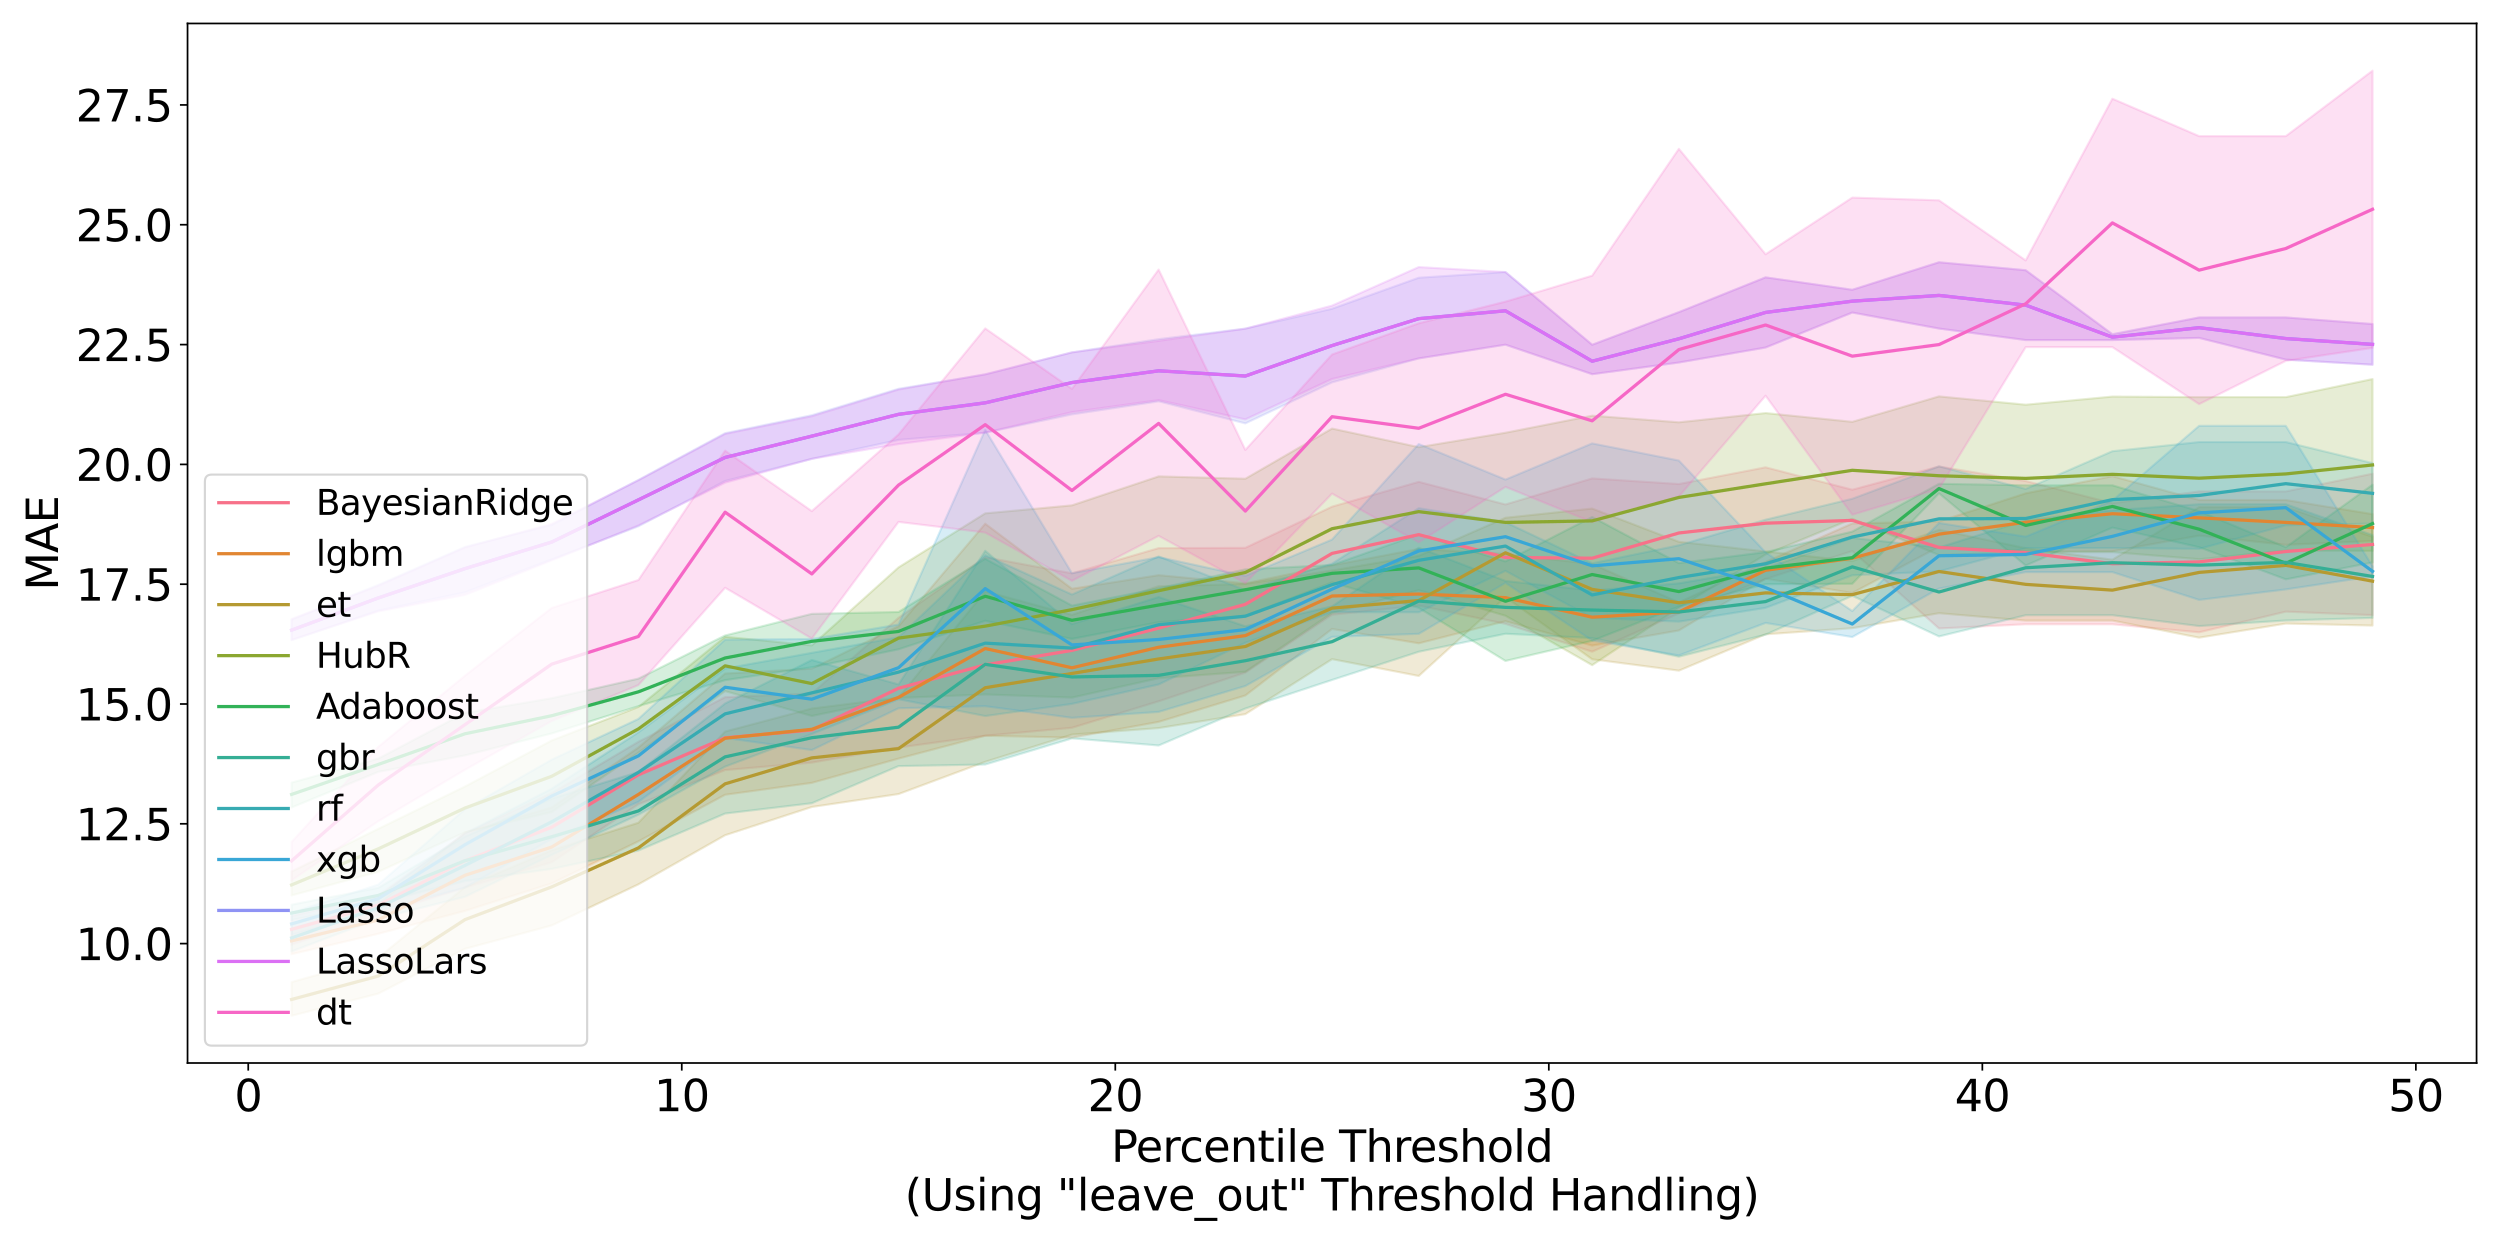 <?xml version="1.0" encoding="utf-8" standalone="no"?>
<!DOCTYPE svg PUBLIC "-//W3C//DTD SVG 1.1//EN"
  "http://www.w3.org/Graphics/SVG/1.1/DTD/svg11.dtd">
<svg xmlns:xlink="http://www.w3.org/1999/xlink" width="1152pt" height="576pt" viewBox="0 0 1152 576" xmlns="http://www.w3.org/2000/svg" version="1.1">
 <defs>
  <style type="text/css">*{stroke-linejoin: round; stroke-linecap: butt}</style>
 </defs>
 <g id="figure_1">
  <g id="patch_1">
   <path d="M 0 576 
L 1152 576 
L 1152 0 
L 0 0 
z
" style="fill: #ffffff"/>
  </g>
  <g id="axes_1">
   <g id="patch_2">
    <path d="M 86.42 489.832 
L 1141.2 489.832 
L 1141.2 10.8 
L 86.42 10.8 
z
" style="fill: #ffffff"/>
   </g>
   <g id="PolyCollection_1">
    <defs>
     <path id="m4021b65c9e" d="M 134.365 -153.904 
L 134.365 -140.672 
L 174.318 -154.44 
L 214.272 -166.972 
L 254.226 -178.69 
L 294.18 -205.394 
L 334.133 -221.157 
L 374.087 -224.597 
L 414.041 -231.522 
L 453.995 -236.983 
L 493.949 -240.64 
L 533.902 -252.834 
L 573.856 -266.06 
L 613.81 -292.702 
L 653.764 -296.944 
L 693.718 -288.52 
L 733.671 -275.702 
L 773.625 -293.307 
L 813.579 -309.175 
L 853.533 -322.079 
L 893.487 -286.403 
L 933.44 -288.341 
L 973.394 -288.341 
L 1013.348 -284.635 
L 1053.302 -294.15 
L 1093.255 -292.551 
L 1093.255 -357.708 
L 1093.255 -357.708 
L 1053.302 -349.549 
L 1013.348 -349.549 
L 973.394 -344.116 
L 933.44 -354.347 
L 893.487 -361.049 
L 853.533 -350.331 
L 813.579 -360.652 
L 773.625 -352.953 
L 733.671 -355.542 
L 693.718 -343.524 
L 653.764 -353.96 
L 613.81 -342.527 
L 573.856 -323.553 
L 533.902 -323.41 
L 493.949 -311.796 
L 453.995 -319.231 
L 414.041 -291.302 
L 374.087 -256.467 
L 334.133 -254.74 
L 294.18 -234.186 
L 254.226 -210.527 
L 214.272 -191.95 
L 174.318 -163.435 
L 134.365 -153.904 
z
" style="stroke: #f77189; stroke-opacity: 0.2"/>
    </defs>
    <g clip-path="url(#pf783077626)">
     <use xlink:href="#m4021b65c9e" x="0" y="576" style="fill: #f77189; fill-opacity: 0.2; stroke: #f77189; stroke-opacity: 0.2"/>
    </g>
   </g>
   <g id="PolyCollection_2">
    <defs>
     <path id="m05a82fae5f" d="M 134.365 -148.035 
L 134.365 -136.318 
L 174.318 -145.72 
L 214.272 -156.27 
L 254.226 -168.933 
L 294.18 -188.323 
L 334.133 -209.781 
L 374.087 -215.266 
L 414.041 -226.448 
L 453.995 -236.968 
L 493.949 -236.098 
L 533.902 -243.371 
L 573.856 -255.524 
L 613.81 -286.183 
L 653.764 -279.564 
L 693.718 -289.751 
L 733.671 -278.514 
L 773.625 -285.495 
L 813.579 -309.351 
L 853.533 -302.744 
L 893.487 -324.028 
L 933.44 -321.982 
L 973.394 -321.982 
L 1013.348 -329.172 
L 1053.302 -324.955 
L 1093.255 -326.709 
L 1093.255 -339.079 
L 1093.255 -339.079 
L 1053.302 -345.586 
L 1013.348 -345.586 
L 973.394 -356.575 
L 933.44 -348.676 
L 893.487 -335.689 
L 853.533 -334.786 
L 813.579 -317.074 
L 773.625 -298.419 
L 733.671 -316.091 
L 693.718 -320.724 
L 653.764 -323.06 
L 613.81 -315.481 
L 573.856 -307.218 
L 533.902 -310.96 
L 493.949 -304.694 
L 453.995 -334.669 
L 414.041 -287.439 
L 374.087 -267.861 
L 334.133 -265.631 
L 294.18 -231.546 
L 254.226 -203.902 
L 214.272 -192.366 
L 174.318 -159.44 
L 134.365 -148.035 
z
" style="stroke: #e18632; stroke-opacity: 0.2"/>
    </defs>
    <g clip-path="url(#pf783077626)">
     <use xlink:href="#m05a82fae5f" x="0" y="576" style="fill: #e18632; fill-opacity: 0.2; stroke: #e18632; stroke-opacity: 0.2"/>
    </g>
   </g>
   <g id="PolyCollection_3">
    <defs>
     <path id="md03da3a703" d="M 134.365 -123.46 
L 134.365 -107.942 
L 174.318 -118.141 
L 214.272 -138.781 
L 254.226 -149.553 
L 294.18 -168.486 
L 334.133 -191.134 
L 374.087 -204.15 
L 414.041 -210.104 
L 453.995 -224.963 
L 493.949 -237.502 
L 533.902 -240.512 
L 573.856 -246.93 
L 613.81 -272.265 
L 653.764 -264.513 
L 693.718 -300.836 
L 733.671 -272.208 
L 773.625 -266.969 
L 813.579 -283.714 
L 853.533 -286.53 
L 893.487 -293.446 
L 933.44 -290.048 
L 973.394 -290.048 
L 1013.348 -282.165 
L 1053.302 -288.659 
L 1093.255 -287.74 
L 1093.255 -328.649 
L 1093.255 -328.649 
L 1053.302 -342.301 
L 1013.348 -342.301 
L 973.394 -318.091 
L 933.44 -323.393 
L 893.487 -331.876 
L 853.533 -317.447 
L 813.579 -321.895 
L 773.625 -326.333 
L 733.671 -341.658 
L 693.718 -337.409 
L 653.764 -319.883 
L 613.81 -313.134 
L 573.856 -306.903 
L 533.902 -305.883 
L 493.949 -292.685 
L 453.995 -303.491 
L 414.041 -254.564 
L 374.087 -249.522 
L 334.133 -238.905 
L 294.18 -196.878 
L 254.226 -184.198 
L 214.272 -167.229 
L 174.318 -134.701 
L 134.365 -123.46 
z
" style="stroke: #b59a32; stroke-opacity: 0.2"/>
    </defs>
    <g clip-path="url(#pf783077626)">
     <use xlink:href="#md03da3a703" x="0" y="576" style="fill: #b59a32; fill-opacity: 0.2; stroke: #b59a32; stroke-opacity: 0.2"/>
    </g>
   </g>
   <g id="PolyCollection_4">
    <defs>
     <path id="m6b4351cc16" d="M 134.365 -174.398 
L 134.365 -163.375 
L 174.318 -174.282 
L 214.272 -192.506 
L 254.226 -201.832 
L 294.18 -229.169 
L 334.133 -257.548 
L 374.087 -246.091 
L 414.041 -254.38 
L 453.995 -256.009 
L 493.949 -254.555 
L 533.902 -263.504 
L 573.856 -266.443 
L 613.81 -293.554 
L 653.764 -304.036 
L 693.718 -292.256 
L 733.671 -269.5 
L 773.625 -295.94 
L 813.579 -320.47 
L 853.533 -336.954 
L 893.487 -320.206 
L 933.44 -321.601 
L 973.394 -321.601 
L 1013.348 -318.305 
L 1053.302 -322.232 
L 1093.255 -322.156 
L 1093.255 -401.333 
L 1093.255 -401.333 
L 1053.302 -392.996 
L 1013.348 -392.996 
L 973.394 -393.248 
L 933.44 -389.503 
L 893.487 -393.34 
L 853.533 -381.617 
L 813.579 -385.653 
L 773.625 -381.4 
L 733.671 -384.445 
L 693.718 -376.59 
L 653.764 -369.948 
L 613.81 -378.513 
L 573.856 -355.394 
L 533.902 -356.475 
L 493.949 -343.128 
L 453.995 -339.445 
L 414.041 -314.545 
L 374.087 -278.595 
L 334.133 -282.565 
L 294.18 -250.216 
L 254.226 -234.775 
L 214.272 -213.585 
L 174.318 -194.069 
L 134.365 -174.398 
z
" style="stroke: #8ba731; stroke-opacity: 0.2"/>
    </defs>
    <g clip-path="url(#pf783077626)">
     <use xlink:href="#m6b4351cc16" x="0" y="576" style="fill: #8ba731; fill-opacity: 0.2; stroke: #8ba731; stroke-opacity: 0.2"/>
    </g>
   </g>
   <g id="PolyCollection_5">
    <defs>
     <path id="md5a1a0aa72" d="M 134.365 -215.376 
L 134.365 -203.903 
L 174.318 -220.351 
L 214.272 -227.93 
L 254.226 -238.026 
L 294.18 -250.602 
L 334.133 -262.588 
L 374.087 -268.534 
L 414.041 -276.8 
L 453.995 -289.939 
L 493.949 -281.589 
L 533.902 -289.276 
L 573.856 -292.228 
L 613.81 -307.593 
L 653.764 -295.886 
L 693.718 -271.447 
L 733.671 -280.725 
L 773.625 -296.5 
L 813.579 -306.809 
L 853.533 -306.99 
L 893.487 -348.671 
L 933.44 -315.39 
L 973.394 -332.89 
L 1013.348 -323.851 
L 1053.302 -309.041 
L 1093.255 -316.81 
L 1093.255 -352.651 
L 1093.255 -352.651 
L 1053.302 -323.851 
L 1013.348 -340.439 
L 973.394 -352.365 
L 933.44 -352.365 
L 893.487 -353.075 
L 853.533 -331.028 
L 813.579 -321.59 
L 773.625 -316.496 
L 733.671 -337.743 
L 693.718 -317.302 
L 653.764 -329.715 
L 613.81 -315.649 
L 573.856 -313.648 
L 533.902 -304.857 
L 493.949 -296.929 
L 453.995 -318.519 
L 414.041 -293.997 
L 374.087 -293.13 
L 334.133 -283.169 
L 294.18 -263.282 
L 254.226 -254.241 
L 214.272 -247.495 
L 174.318 -226.407 
L 134.365 -215.376 
z
" style="stroke: #32b258; stroke-opacity: 0.2"/>
    </defs>
    <g clip-path="url(#pf783077626)">
     <use xlink:href="#md5a1a0aa72" x="0" y="576" style="fill: #32b258; fill-opacity: 0.2; stroke: #32b258; stroke-opacity: 0.2"/>
    </g>
   </g>
   <g id="PolyCollection_6">
    <defs>
     <path id="m02a849dc10" d="M 134.365 -159.12 
L 134.365 -152.053 
L 174.318 -160.09 
L 214.272 -170.017 
L 254.226 -175.603 
L 294.18 -184.076 
L 334.133 -201.122 
L 374.087 -205.885 
L 414.041 -222.976 
L 453.995 -223.715 
L 493.949 -235.753 
L 533.902 -232.482 
L 573.856 -249.513 
L 613.81 -262.681 
L 653.764 -275.671 
L 693.718 -283.971 
L 733.671 -281.99 
L 773.625 -273.392 
L 813.579 -283.557 
L 853.533 -301.465 
L 893.487 -282.724 
L 933.44 -292.514 
L 973.394 -292.514 
L 1013.348 -287.508 
L 1053.302 -290.084 
L 1093.255 -291.271 
L 1093.255 -329.448 
L 1093.255 -329.448 
L 1053.302 -343.657 
L 1013.348 -343.657 
L 973.394 -340.882 
L 933.44 -336.228 
L 893.487 -323.69 
L 853.533 -328.125 
L 813.579 -314.03 
L 773.625 -307.183 
L 733.671 -303.879 
L 693.718 -308.273 
L 653.764 -323.611 
L 613.81 -296.548 
L 573.856 -287.396 
L 533.902 -300.876 
L 493.949 -288.406 
L 453.995 -322.172 
L 414.041 -260.598 
L 374.087 -271.862 
L 334.133 -251.818 
L 294.18 -220.241 
L 254.226 -207.986 
L 214.272 -190.512 
L 174.318 -166.898 
L 134.365 -159.12 
z
" style="stroke: #35ae95; stroke-opacity: 0.2"/>
    </defs>
    <g clip-path="url(#pf783077626)">
     <use xlink:href="#m02a849dc10" x="0" y="576" style="fill: #35ae95; fill-opacity: 0.2; stroke: #35ae95; stroke-opacity: 0.2"/>
    </g>
   </g>
   <g id="PolyCollection_7">
    <defs>
     <path id="ma84709384a" d="M 134.365 -149.706 
L 134.365 -137.598 
L 174.318 -152.712 
L 214.272 -162.768 
L 254.226 -182.066 
L 294.18 -200.598 
L 334.133 -222.741 
L 374.087 -237.78 
L 414.041 -253.806 
L 453.995 -246.053 
L 493.949 -251.668 
L 533.902 -260.605 
L 573.856 -279.845 
L 613.81 -293.941 
L 653.764 -293.862 
L 693.718 -312.956 
L 733.671 -291.296 
L 773.625 -289.55 
L 813.579 -295.914 
L 853.533 -310.899 
L 893.487 -312.721 
L 933.44 -323.455 
L 973.394 -323.455 
L 1013.348 -323.09 
L 1053.302 -333.954 
L 1093.255 -334.732 
L 1093.255 -362.594 
L 1093.255 -362.594 
L 1053.302 -372.296 
L 1013.348 -372.296 
L 973.394 -368.086 
L 933.44 -350.696 
L 893.487 -361.104 
L 853.533 -346.18 
L 813.579 -336.524 
L 773.625 -324.718 
L 733.671 -316.416 
L 693.718 -335.333 
L 653.764 -341.834 
L 613.81 -316.269 
L 573.856 -304.024 
L 533.902 -319.586 
L 493.949 -302.038 
L 453.995 -320.18 
L 414.041 -282.366 
L 374.087 -275.167 
L 334.133 -267.94 
L 294.18 -238.539 
L 254.226 -212.535 
L 214.272 -191.964 
L 174.318 -162.765 
L 134.365 -149.706 
z
" style="stroke: #37abb2; stroke-opacity: 0.2"/>
    </defs>
    <g clip-path="url(#pf783077626)">
     <use xlink:href="#ma84709384a" x="0" y="576" style="fill: #37abb2; fill-opacity: 0.2; stroke: #37abb2; stroke-opacity: 0.2"/>
    </g>
   </g>
   <g id="PolyCollection_8">
    <defs>
     <path id="mb1f3c1c9e9" d="M 134.365 -155.365 
L 134.365 -145.22 
L 174.318 -156.281 
L 214.272 -166.963 
L 254.226 -189.364 
L 294.18 -206.515 
L 334.133 -235.963 
L 374.087 -230.383 
L 414.041 -249.633 
L 453.995 -250.594 
L 493.949 -245.236 
L 533.902 -247.965 
L 573.856 -259.89 
L 613.81 -282.542 
L 653.764 -283.928 
L 693.718 -307.418 
L 733.671 -280.875 
L 773.625 -273.998 
L 813.579 -288.956 
L 853.533 -282.456 
L 893.487 -304.802 
L 933.44 -312.373 
L 973.394 -312.373 
L 1013.348 -299.581 
L 1053.302 -304.401 
L 1093.255 -310.431 
L 1093.255 -315.036 
L 1093.255 -315.036 
L 1053.302 -379.768 
L 1013.348 -379.768 
L 973.394 -345.304 
L 933.44 -328.695 
L 893.487 -335.003 
L 853.533 -294.444 
L 813.579 -321.474 
L 773.625 -363.765 
L 733.671 -371.671 
L 693.718 -354.995 
L 653.764 -371.39 
L 613.81 -327.366 
L 573.856 -310.638 
L 533.902 -319.267 
L 493.949 -311.863 
L 453.995 -377.922 
L 414.041 -288.211 
L 374.087 -281.55 
L 334.133 -281.235 
L 294.18 -244.711 
L 254.226 -225.973 
L 214.272 -203.104 
L 174.318 -168.386 
L 134.365 -155.365 
z
" style="stroke: #39a7d6; stroke-opacity: 0.2"/>
    </defs>
    <g clip-path="url(#pf783077626)">
     <use xlink:href="#mb1f3c1c9e9" x="0" y="576" style="fill: #39a7d6; fill-opacity: 0.2; stroke: #39a7d6; stroke-opacity: 0.2"/>
    </g>
   </g>
   <g id="PolyCollection_9">
    <defs>
     <path id="m8abe311286" d="M 134.365 -290.47 
L 134.365 -280.975 
L 174.318 -294.647 
L 214.272 -303.026 
L 254.226 -318.229 
L 294.18 -333.487 
L 334.133 -354.36 
L 374.087 -364.56 
L 414.041 -373.31 
L 453.995 -376.62 
L 493.949 -385.041 
L 533.902 -391.064 
L 573.856 -380.902 
L 613.81 -399.797 
L 653.764 -410.849 
L 693.718 -417.173 
L 733.671 -403.573 
L 773.625 -408.954 
L 813.579 -415.869 
L 853.533 -431.992 
L 893.487 -424.608 
L 933.44 -419.303 
L 973.394 -419.303 
L 1013.348 -420.32 
L 1053.302 -410.291 
L 1093.255 -407.947 
L 1093.255 -426.66 
L 1093.255 -426.66 
L 1053.302 -429.707 
L 1013.348 -429.707 
L 973.394 -422.031 
L 933.44 -451.488 
L 893.487 -455.164 
L 853.533 -442.478 
L 813.579 -448.188 
L 773.625 -432.176 
L 733.671 -417.139 
L 693.718 -450.631 
L 653.764 -448.016 
L 613.81 -433.732 
L 573.856 -424.576 
L 533.902 -419.72 
L 493.949 -413.621 
L 453.995 -403.447 
L 414.041 -396.845 
L 374.087 -384.664 
L 334.133 -376.389 
L 294.18 -354.849 
L 254.226 -334.104 
L 214.272 -324.018 
L 174.318 -306.515 
L 134.365 -290.47 
z
" style="stroke: #8f93f4; stroke-opacity: 0.2"/>
    </defs>
    <g clip-path="url(#pf783077626)">
     <use xlink:href="#m8abe311286" x="0" y="576" style="fill: #8f93f4; fill-opacity: 0.2; stroke: #8f93f4; stroke-opacity: 0.2"/>
    </g>
   </g>
   <g id="PolyCollection_10">
    <defs>
     <path id="me65c17da8a" d="M 134.365 -290.799 
L 134.365 -281.149 
L 174.318 -294.226 
L 214.272 -301.845 
L 254.226 -317.728 
L 294.18 -333.889 
L 334.133 -353.576 
L 374.087 -364.564 
L 414.041 -371.377 
L 453.995 -376.62 
L 493.949 -386.087 
L 533.902 -391.639 
L 573.856 -382.749 
L 613.81 -401.37 
L 653.764 -410.854 
L 693.718 -417.178 
L 733.671 -403.574 
L 773.625 -408.946 
L 813.579 -415.861 
L 853.533 -431.975 
L 893.487 -424.598 
L 933.44 -419.316 
L 973.394 -419.316 
L 1013.348 -420.276 
L 1053.302 -410.277 
L 1093.255 -407.938 
L 1093.255 -426.676 
L 1093.255 -426.676 
L 1053.302 -429.714 
L 1013.348 -429.714 
L 973.394 -421.926 
L 933.44 -451.455 
L 893.487 -455.124 
L 853.533 -442.44 
L 813.579 -448.187 
L 773.625 -432.132 
L 733.671 -417.12 
L 693.718 -450.649 
L 653.764 -452.929 
L 613.81 -435.166 
L 573.856 -424.546 
L 533.902 -418.931 
L 493.949 -413.626 
L 453.995 -403.566 
L 414.041 -396.471 
L 374.087 -384.167 
L 334.133 -376.035 
L 294.18 -354.671 
L 254.226 -334.635 
L 214.272 -323.697 
L 174.318 -306.073 
L 134.365 -290.799 
z
" style="stroke: #db70f4; stroke-opacity: 0.2"/>
    </defs>
    <g clip-path="url(#pf783077626)">
     <use xlink:href="#me65c17da8a" x="0" y="576" style="fill: #db70f4; fill-opacity: 0.2; stroke: #db70f4; stroke-opacity: 0.2"/>
    </g>
   </g>
   <g id="PolyCollection_11">
    <defs>
     <path id="mdb6b77bd0f" d="M 134.365 -188 
L 134.365 -170.32 
L 174.318 -197.592 
L 214.272 -221.271 
L 254.226 -243.769 
L 294.18 -260.316 
L 334.133 -305.162 
L 374.087 -281.76 
L 414.041 -335.503 
L 453.995 -330.598 
L 493.949 -308.367 
L 533.902 -329.079 
L 573.856 -307.309 
L 613.81 -348.552 
L 653.764 -326.087 
L 693.718 -351.651 
L 733.671 -335.398 
L 773.625 -347.212 
L 813.579 -393.647 
L 853.533 -338.824 
L 893.487 -350.749 
L 933.44 -416.054 
L 973.394 -416.054 
L 1013.348 -389.782 
L 1053.302 -409.719 
L 1093.255 -415.713 
L 1093.255 -543.426 
L 1093.255 -543.426 
L 1053.302 -513.26 
L 1013.348 -513.26 
L 973.394 -530.506 
L 933.44 -455.986 
L 893.487 -483.687 
L 853.533 -484.941 
L 813.579 -458.841 
L 773.625 -507.414 
L 733.671 -448.965 
L 693.718 -436.994 
L 653.764 -427.035 
L 613.81 -412.64 
L 573.856 -368.681 
L 533.902 -451.795 
L 493.949 -396.793 
L 453.995 -424.662 
L 414.041 -375.801 
L 374.087 -340.471 
L 334.133 -368.335 
L 294.18 -308.718 
L 254.226 -295.864 
L 214.272 -264.649 
L 174.318 -231.873 
L 134.365 -188 
z
" style="stroke: #f667c6; stroke-opacity: 0.2"/>
    </defs>
    <g clip-path="url(#pf783077626)">
     <use xlink:href="#mdb6b77bd0f" x="0" y="576" style="fill: #f667c6; fill-opacity: 0.2; stroke: #f667c6; stroke-opacity: 0.2"/>
    </g>
   </g>
   <g id="matplotlib.axis_1">
    <g id="xtick_1">
     <g id="line2d_1">
      <defs>
       <path id="mfbbdba1448" d="M 0 0 
L 0 3.5 
" style="stroke: #000000; stroke-width: 0.8"/>
      </defs>
      <g>
       <use xlink:href="#mfbbdba1448" x="114.388" y="489.832" style="stroke: #000000; stroke-width: 0.8"/>
      </g>
     </g>
     <g id="text_1">
      <!-- 0 -->
      <g transform="translate(108.025 512.029) scale(0.2 -0.2)">
       <defs>
        <path id="DejaVuSans-30" d="M 2034 4250 
Q 1547 4250 1301 3770 
Q 1056 3291 1056 2328 
Q 1056 1369 1301 889 
Q 1547 409 2034 409 
Q 2525 409 2770 889 
Q 3016 1369 3016 2328 
Q 3016 3291 2770 3770 
Q 2525 4250 2034 4250 
z
M 2034 4750 
Q 2819 4750 3233 4129 
Q 3647 3509 3647 2328 
Q 3647 1150 3233 529 
Q 2819 -91 2034 -91 
Q 1250 -91 836 529 
Q 422 1150 422 2328 
Q 422 3509 836 4129 
Q 1250 4750 2034 4750 
z
" transform="scale(0.016)"/>
       </defs>
       <use xlink:href="#DejaVuSans-30"/>
      </g>
     </g>
    </g>
    <g id="xtick_2">
     <g id="line2d_2">
      <g>
       <use xlink:href="#mfbbdba1448" x="314.157" y="489.832" style="stroke: #000000; stroke-width: 0.8"/>
      </g>
     </g>
     <g id="text_2">
      <!-- 10 -->
      <g transform="translate(301.432 512.029) scale(0.2 -0.2)">
       <defs>
        <path id="DejaVuSans-31" d="M 794 531 
L 1825 531 
L 1825 4091 
L 703 3866 
L 703 4441 
L 1819 4666 
L 2450 4666 
L 2450 531 
L 3481 531 
L 3481 0 
L 794 0 
L 794 531 
z
" transform="scale(0.016)"/>
       </defs>
       <use xlink:href="#DejaVuSans-31"/>
       <use xlink:href="#DejaVuSans-30" x="63.623"/>
      </g>
     </g>
    </g>
    <g id="xtick_3">
     <g id="line2d_3">
      <g>
       <use xlink:href="#mfbbdba1448" x="513.926" y="489.832" style="stroke: #000000; stroke-width: 0.8"/>
      </g>
     </g>
     <g id="text_3">
      <!-- 20 -->
      <g transform="translate(501.201 512.029) scale(0.2 -0.2)">
       <defs>
        <path id="DejaVuSans-32" d="M 1228 531 
L 3431 531 
L 3431 0 
L 469 0 
L 469 531 
Q 828 903 1448 1529 
Q 2069 2156 2228 2338 
Q 2531 2678 2651 2914 
Q 2772 3150 2772 3378 
Q 2772 3750 2511 3984 
Q 2250 4219 1831 4219 
Q 1534 4219 1204 4116 
Q 875 4013 500 3803 
L 500 4441 
Q 881 4594 1212 4672 
Q 1544 4750 1819 4750 
Q 2544 4750 2975 4387 
Q 3406 4025 3406 3419 
Q 3406 3131 3298 2873 
Q 3191 2616 2906 2266 
Q 2828 2175 2409 1742 
Q 1991 1309 1228 531 
z
" transform="scale(0.016)"/>
       </defs>
       <use xlink:href="#DejaVuSans-32"/>
       <use xlink:href="#DejaVuSans-30" x="63.623"/>
      </g>
     </g>
    </g>
    <g id="xtick_4">
     <g id="line2d_4">
      <g>
       <use xlink:href="#mfbbdba1448" x="713.694" y="489.832" style="stroke: #000000; stroke-width: 0.8"/>
      </g>
     </g>
     <g id="text_4">
      <!-- 30 -->
      <g transform="translate(700.969 512.029) scale(0.2 -0.2)">
       <defs>
        <path id="DejaVuSans-33" d="M 2597 2516 
Q 3050 2419 3304 2112 
Q 3559 1806 3559 1356 
Q 3559 666 3084 287 
Q 2609 -91 1734 -91 
Q 1441 -91 1130 -33 
Q 819 25 488 141 
L 488 750 
Q 750 597 1062 519 
Q 1375 441 1716 441 
Q 2309 441 2620 675 
Q 2931 909 2931 1356 
Q 2931 1769 2642 2001 
Q 2353 2234 1838 2234 
L 1294 2234 
L 1294 2753 
L 1863 2753 
Q 2328 2753 2575 2939 
Q 2822 3125 2822 3475 
Q 2822 3834 2567 4026 
Q 2313 4219 1838 4219 
Q 1578 4219 1281 4162 
Q 984 4106 628 3988 
L 628 4550 
Q 988 4650 1302 4700 
Q 1616 4750 1894 4750 
Q 2613 4750 3031 4423 
Q 3450 4097 3450 3541 
Q 3450 3153 3228 2886 
Q 3006 2619 2597 2516 
z
" transform="scale(0.016)"/>
       </defs>
       <use xlink:href="#DejaVuSans-33"/>
       <use xlink:href="#DejaVuSans-30" x="63.623"/>
      </g>
     </g>
    </g>
    <g id="xtick_5">
     <g id="line2d_5">
      <g>
       <use xlink:href="#mfbbdba1448" x="913.463" y="489.832" style="stroke: #000000; stroke-width: 0.8"/>
      </g>
     </g>
     <g id="text_5">
      <!-- 40 -->
      <g transform="translate(900.738 512.029) scale(0.2 -0.2)">
       <defs>
        <path id="DejaVuSans-34" d="M 2419 4116 
L 825 1625 
L 2419 1625 
L 2419 4116 
z
M 2253 4666 
L 3047 4666 
L 3047 1625 
L 3713 1625 
L 3713 1100 
L 3047 1100 
L 3047 0 
L 2419 0 
L 2419 1100 
L 313 1100 
L 313 1709 
L 2253 4666 
z
" transform="scale(0.016)"/>
       </defs>
       <use xlink:href="#DejaVuSans-34"/>
       <use xlink:href="#DejaVuSans-30" x="63.623"/>
      </g>
     </g>
    </g>
    <g id="xtick_6">
     <g id="line2d_6">
      <g>
       <use xlink:href="#mfbbdba1448" x="1113.232" y="489.832" style="stroke: #000000; stroke-width: 0.8"/>
      </g>
     </g>
     <g id="text_6">
      <!-- 50 -->
      <g transform="translate(1100.507 512.029) scale(0.2 -0.2)">
       <defs>
        <path id="DejaVuSans-35" d="M 691 4666 
L 3169 4666 
L 3169 4134 
L 1269 4134 
L 1269 2991 
Q 1406 3038 1543 3061 
Q 1681 3084 1819 3084 
Q 2600 3084 3056 2656 
Q 3513 2228 3513 1497 
Q 3513 744 3044 326 
Q 2575 -91 1722 -91 
Q 1428 -91 1123 -41 
Q 819 9 494 109 
L 494 744 
Q 775 591 1075 516 
Q 1375 441 1709 441 
Q 2250 441 2565 725 
Q 2881 1009 2881 1497 
Q 2881 1984 2565 2268 
Q 2250 2553 1709 2553 
Q 1456 2553 1204 2497 
Q 953 2441 691 2322 
L 691 4666 
z
" transform="scale(0.016)"/>
       </defs>
       <use xlink:href="#DejaVuSans-35"/>
       <use xlink:href="#DejaVuSans-30" x="63.623"/>
      </g>
     </g>
    </g>
    <g id="text_7">
     <!-- Percentile Threshold -->
     <g transform="translate(512.03 535.385) scale(0.2 -0.2)">
      <defs>
       <path id="DejaVuSans-50" d="M 1259 4147 
L 1259 2394 
L 2053 2394 
Q 2494 2394 2734 2622 
Q 2975 2850 2975 3272 
Q 2975 3691 2734 3919 
Q 2494 4147 2053 4147 
L 1259 4147 
z
M 628 4666 
L 2053 4666 
Q 2838 4666 3239 4311 
Q 3641 3956 3641 3272 
Q 3641 2581 3239 2228 
Q 2838 1875 2053 1875 
L 1259 1875 
L 1259 0 
L 628 0 
L 628 4666 
z
" transform="scale(0.016)"/>
       <path id="DejaVuSans-65" d="M 3597 1894 
L 3597 1613 
L 953 1613 
Q 991 1019 1311 708 
Q 1631 397 2203 397 
Q 2534 397 2845 478 
Q 3156 559 3463 722 
L 3463 178 
Q 3153 47 2828 -22 
Q 2503 -91 2169 -91 
Q 1331 -91 842 396 
Q 353 884 353 1716 
Q 353 2575 817 3079 
Q 1281 3584 2069 3584 
Q 2775 3584 3186 3129 
Q 3597 2675 3597 1894 
z
M 3022 2063 
Q 3016 2534 2758 2815 
Q 2500 3097 2075 3097 
Q 1594 3097 1305 2825 
Q 1016 2553 972 2059 
L 3022 2063 
z
" transform="scale(0.016)"/>
       <path id="DejaVuSans-72" d="M 2631 2963 
Q 2534 3019 2420 3045 
Q 2306 3072 2169 3072 
Q 1681 3072 1420 2755 
Q 1159 2438 1159 1844 
L 1159 0 
L 581 0 
L 581 3500 
L 1159 3500 
L 1159 2956 
Q 1341 3275 1631 3429 
Q 1922 3584 2338 3584 
Q 2397 3584 2469 3576 
Q 2541 3569 2628 3553 
L 2631 2963 
z
" transform="scale(0.016)"/>
       <path id="DejaVuSans-63" d="M 3122 3366 
L 3122 2828 
Q 2878 2963 2633 3030 
Q 2388 3097 2138 3097 
Q 1578 3097 1268 2742 
Q 959 2388 959 1747 
Q 959 1106 1268 751 
Q 1578 397 2138 397 
Q 2388 397 2633 464 
Q 2878 531 3122 666 
L 3122 134 
Q 2881 22 2623 -34 
Q 2366 -91 2075 -91 
Q 1284 -91 818 406 
Q 353 903 353 1747 
Q 353 2603 823 3093 
Q 1294 3584 2113 3584 
Q 2378 3584 2631 3529 
Q 2884 3475 3122 3366 
z
" transform="scale(0.016)"/>
       <path id="DejaVuSans-6e" d="M 3513 2113 
L 3513 0 
L 2938 0 
L 2938 2094 
Q 2938 2591 2744 2837 
Q 2550 3084 2163 3084 
Q 1697 3084 1428 2787 
Q 1159 2491 1159 1978 
L 1159 0 
L 581 0 
L 581 3500 
L 1159 3500 
L 1159 2956 
Q 1366 3272 1645 3428 
Q 1925 3584 2291 3584 
Q 2894 3584 3203 3211 
Q 3513 2838 3513 2113 
z
" transform="scale(0.016)"/>
       <path id="DejaVuSans-74" d="M 1172 4494 
L 1172 3500 
L 2356 3500 
L 2356 3053 
L 1172 3053 
L 1172 1153 
Q 1172 725 1289 603 
Q 1406 481 1766 481 
L 2356 481 
L 2356 0 
L 1766 0 
Q 1100 0 847 248 
Q 594 497 594 1153 
L 594 3053 
L 172 3053 
L 172 3500 
L 594 3500 
L 594 4494 
L 1172 4494 
z
" transform="scale(0.016)"/>
       <path id="DejaVuSans-69" d="M 603 3500 
L 1178 3500 
L 1178 0 
L 603 0 
L 603 3500 
z
M 603 4863 
L 1178 4863 
L 1178 4134 
L 603 4134 
L 603 4863 
z
" transform="scale(0.016)"/>
       <path id="DejaVuSans-6c" d="M 603 4863 
L 1178 4863 
L 1178 0 
L 603 0 
L 603 4863 
z
" transform="scale(0.016)"/>
       <path id="DejaVuSans-20" transform="scale(0.016)"/>
       <path id="DejaVuSans-54" d="M -19 4666 
L 3928 4666 
L 3928 4134 
L 2272 4134 
L 2272 0 
L 1638 0 
L 1638 4134 
L -19 4134 
L -19 4666 
z
" transform="scale(0.016)"/>
       <path id="DejaVuSans-68" d="M 3513 2113 
L 3513 0 
L 2938 0 
L 2938 2094 
Q 2938 2591 2744 2837 
Q 2550 3084 2163 3084 
Q 1697 3084 1428 2787 
Q 1159 2491 1159 1978 
L 1159 0 
L 581 0 
L 581 4863 
L 1159 4863 
L 1159 2956 
Q 1366 3272 1645 3428 
Q 1925 3584 2291 3584 
Q 2894 3584 3203 3211 
Q 3513 2838 3513 2113 
z
" transform="scale(0.016)"/>
       <path id="DejaVuSans-73" d="M 2834 3397 
L 2834 2853 
Q 2591 2978 2328 3040 
Q 2066 3103 1784 3103 
Q 1356 3103 1142 2972 
Q 928 2841 928 2578 
Q 928 2378 1081 2264 
Q 1234 2150 1697 2047 
L 1894 2003 
Q 2506 1872 2764 1633 
Q 3022 1394 3022 966 
Q 3022 478 2636 193 
Q 2250 -91 1575 -91 
Q 1294 -91 989 -36 
Q 684 19 347 128 
L 347 722 
Q 666 556 975 473 
Q 1284 391 1588 391 
Q 1994 391 2212 530 
Q 2431 669 2431 922 
Q 2431 1156 2273 1281 
Q 2116 1406 1581 1522 
L 1381 1569 
Q 847 1681 609 1914 
Q 372 2147 372 2553 
Q 372 3047 722 3315 
Q 1072 3584 1716 3584 
Q 2034 3584 2315 3537 
Q 2597 3491 2834 3397 
z
" transform="scale(0.016)"/>
       <path id="DejaVuSans-6f" d="M 1959 3097 
Q 1497 3097 1228 2736 
Q 959 2375 959 1747 
Q 959 1119 1226 758 
Q 1494 397 1959 397 
Q 2419 397 2687 759 
Q 2956 1122 2956 1747 
Q 2956 2369 2687 2733 
Q 2419 3097 1959 3097 
z
M 1959 3584 
Q 2709 3584 3137 3096 
Q 3566 2609 3566 1747 
Q 3566 888 3137 398 
Q 2709 -91 1959 -91 
Q 1206 -91 779 398 
Q 353 888 353 1747 
Q 353 2609 779 3096 
Q 1206 3584 1959 3584 
z
" transform="scale(0.016)"/>
       <path id="DejaVuSans-64" d="M 2906 2969 
L 2906 4863 
L 3481 4863 
L 3481 0 
L 2906 0 
L 2906 525 
Q 2725 213 2448 61 
Q 2172 -91 1784 -91 
Q 1150 -91 751 415 
Q 353 922 353 1747 
Q 353 2572 751 3078 
Q 1150 3584 1784 3584 
Q 2172 3584 2448 3432 
Q 2725 3281 2906 2969 
z
M 947 1747 
Q 947 1113 1208 752 
Q 1469 391 1925 391 
Q 2381 391 2643 752 
Q 2906 1113 2906 1747 
Q 2906 2381 2643 2742 
Q 2381 3103 1925 3103 
Q 1469 3103 1208 2742 
Q 947 2381 947 1747 
z
" transform="scale(0.016)"/>
      </defs>
      <use xlink:href="#DejaVuSans-50"/>
      <use xlink:href="#DejaVuSans-65" x="56.678"/>
      <use xlink:href="#DejaVuSans-72" x="118.201"/>
      <use xlink:href="#DejaVuSans-63" x="157.064"/>
      <use xlink:href="#DejaVuSans-65" x="212.045"/>
      <use xlink:href="#DejaVuSans-6e" x="273.568"/>
      <use xlink:href="#DejaVuSans-74" x="336.947"/>
      <use xlink:href="#DejaVuSans-69" x="376.156"/>
      <use xlink:href="#DejaVuSans-6c" x="403.939"/>
      <use xlink:href="#DejaVuSans-65" x="431.723"/>
      <use xlink:href="#DejaVuSans-20" x="493.246"/>
      <use xlink:href="#DejaVuSans-54" x="525.033"/>
      <use xlink:href="#DejaVuSans-68" x="586.117"/>
      <use xlink:href="#DejaVuSans-72" x="649.496"/>
      <use xlink:href="#DejaVuSans-65" x="688.359"/>
      <use xlink:href="#DejaVuSans-73" x="749.883"/>
      <use xlink:href="#DejaVuSans-68" x="801.982"/>
      <use xlink:href="#DejaVuSans-6f" x="865.361"/>
      <use xlink:href="#DejaVuSans-6c" x="926.543"/>
      <use xlink:href="#DejaVuSans-64" x="954.326"/>
     </g>
     <!-- (Using "leave_out" Threshold Handling) -->
     <g transform="translate(416.919 557.781) scale(0.2 -0.2)">
      <defs>
       <path id="DejaVuSans-28" d="M 1984 4856 
Q 1566 4138 1362 3434 
Q 1159 2731 1159 2009 
Q 1159 1288 1364 580 
Q 1569 -128 1984 -844 
L 1484 -844 
Q 1016 -109 783 600 
Q 550 1309 550 2009 
Q 550 2706 781 3412 
Q 1013 4119 1484 4856 
L 1984 4856 
z
" transform="scale(0.016)"/>
       <path id="DejaVuSans-55" d="M 556 4666 
L 1191 4666 
L 1191 1831 
Q 1191 1081 1462 751 
Q 1734 422 2344 422 
Q 2950 422 3222 751 
Q 3494 1081 3494 1831 
L 3494 4666 
L 4128 4666 
L 4128 1753 
Q 4128 841 3676 375 
Q 3225 -91 2344 -91 
Q 1459 -91 1007 375 
Q 556 841 556 1753 
L 556 4666 
z
" transform="scale(0.016)"/>
       <path id="DejaVuSans-67" d="M 2906 1791 
Q 2906 2416 2648 2759 
Q 2391 3103 1925 3103 
Q 1463 3103 1205 2759 
Q 947 2416 947 1791 
Q 947 1169 1205 825 
Q 1463 481 1925 481 
Q 2391 481 2648 825 
Q 2906 1169 2906 1791 
z
M 3481 434 
Q 3481 -459 3084 -895 
Q 2688 -1331 1869 -1331 
Q 1566 -1331 1297 -1286 
Q 1028 -1241 775 -1147 
L 775 -588 
Q 1028 -725 1275 -790 
Q 1522 -856 1778 -856 
Q 2344 -856 2625 -561 
Q 2906 -266 2906 331 
L 2906 616 
Q 2728 306 2450 153 
Q 2172 0 1784 0 
Q 1141 0 747 490 
Q 353 981 353 1791 
Q 353 2603 747 3093 
Q 1141 3584 1784 3584 
Q 2172 3584 2450 3431 
Q 2728 3278 2906 2969 
L 2906 3500 
L 3481 3500 
L 3481 434 
z
" transform="scale(0.016)"/>
       <path id="DejaVuSans-22" d="M 1147 4666 
L 1147 2931 
L 616 2931 
L 616 4666 
L 1147 4666 
z
M 2328 4666 
L 2328 2931 
L 1797 2931 
L 1797 4666 
L 2328 4666 
z
" transform="scale(0.016)"/>
       <path id="DejaVuSans-61" d="M 2194 1759 
Q 1497 1759 1228 1600 
Q 959 1441 959 1056 
Q 959 750 1161 570 
Q 1363 391 1709 391 
Q 2188 391 2477 730 
Q 2766 1069 2766 1631 
L 2766 1759 
L 2194 1759 
z
M 3341 1997 
L 3341 0 
L 2766 0 
L 2766 531 
Q 2569 213 2275 61 
Q 1981 -91 1556 -91 
Q 1019 -91 701 211 
Q 384 513 384 1019 
Q 384 1609 779 1909 
Q 1175 2209 1959 2209 
L 2766 2209 
L 2766 2266 
Q 2766 2663 2505 2880 
Q 2244 3097 1772 3097 
Q 1472 3097 1187 3025 
Q 903 2953 641 2809 
L 641 3341 
Q 956 3463 1253 3523 
Q 1550 3584 1831 3584 
Q 2591 3584 2966 3190 
Q 3341 2797 3341 1997 
z
" transform="scale(0.016)"/>
       <path id="DejaVuSans-76" d="M 191 3500 
L 800 3500 
L 1894 563 
L 2988 3500 
L 3597 3500 
L 2284 0 
L 1503 0 
L 191 3500 
z
" transform="scale(0.016)"/>
       <path id="DejaVuSans-5f" d="M 3263 -1063 
L 3263 -1509 
L -63 -1509 
L -63 -1063 
L 3263 -1063 
z
" transform="scale(0.016)"/>
       <path id="DejaVuSans-75" d="M 544 1381 
L 544 3500 
L 1119 3500 
L 1119 1403 
Q 1119 906 1312 657 
Q 1506 409 1894 409 
Q 2359 409 2629 706 
Q 2900 1003 2900 1516 
L 2900 3500 
L 3475 3500 
L 3475 0 
L 2900 0 
L 2900 538 
Q 2691 219 2414 64 
Q 2138 -91 1772 -91 
Q 1169 -91 856 284 
Q 544 659 544 1381 
z
M 1991 3584 
L 1991 3584 
z
" transform="scale(0.016)"/>
       <path id="DejaVuSans-48" d="M 628 4666 
L 1259 4666 
L 1259 2753 
L 3553 2753 
L 3553 4666 
L 4184 4666 
L 4184 0 
L 3553 0 
L 3553 2222 
L 1259 2222 
L 1259 0 
L 628 0 
L 628 4666 
z
" transform="scale(0.016)"/>
       <path id="DejaVuSans-29" d="M 513 4856 
L 1013 4856 
Q 1481 4119 1714 3412 
Q 1947 2706 1947 2009 
Q 1947 1309 1714 600 
Q 1481 -109 1013 -844 
L 513 -844 
Q 928 -128 1133 580 
Q 1338 1288 1338 2009 
Q 1338 2731 1133 3434 
Q 928 4138 513 4856 
z
" transform="scale(0.016)"/>
      </defs>
      <use xlink:href="#DejaVuSans-28"/>
      <use xlink:href="#DejaVuSans-55" x="39.014"/>
      <use xlink:href="#DejaVuSans-73" x="112.207"/>
      <use xlink:href="#DejaVuSans-69" x="164.307"/>
      <use xlink:href="#DejaVuSans-6e" x="192.09"/>
      <use xlink:href="#DejaVuSans-67" x="255.469"/>
      <use xlink:href="#DejaVuSans-20" x="318.945"/>
      <use xlink:href="#DejaVuSans-22" x="350.732"/>
      <use xlink:href="#DejaVuSans-6c" x="396.729"/>
      <use xlink:href="#DejaVuSans-65" x="424.512"/>
      <use xlink:href="#DejaVuSans-61" x="486.035"/>
      <use xlink:href="#DejaVuSans-76" x="547.314"/>
      <use xlink:href="#DejaVuSans-65" x="606.494"/>
      <use xlink:href="#DejaVuSans-5f" x="668.018"/>
      <use xlink:href="#DejaVuSans-6f" x="718.018"/>
      <use xlink:href="#DejaVuSans-75" x="779.199"/>
      <use xlink:href="#DejaVuSans-74" x="842.578"/>
      <use xlink:href="#DejaVuSans-22" x="881.787"/>
      <use xlink:href="#DejaVuSans-20" x="927.783"/>
      <use xlink:href="#DejaVuSans-54" x="959.57"/>
      <use xlink:href="#DejaVuSans-68" x="1020.654"/>
      <use xlink:href="#DejaVuSans-72" x="1084.033"/>
      <use xlink:href="#DejaVuSans-65" x="1122.896"/>
      <use xlink:href="#DejaVuSans-73" x="1184.42"/>
      <use xlink:href="#DejaVuSans-68" x="1236.52"/>
      <use xlink:href="#DejaVuSans-6f" x="1299.898"/>
      <use xlink:href="#DejaVuSans-6c" x="1361.08"/>
      <use xlink:href="#DejaVuSans-64" x="1388.863"/>
      <use xlink:href="#DejaVuSans-20" x="1452.34"/>
      <use xlink:href="#DejaVuSans-48" x="1484.127"/>
      <use xlink:href="#DejaVuSans-61" x="1559.322"/>
      <use xlink:href="#DejaVuSans-6e" x="1620.602"/>
      <use xlink:href="#DejaVuSans-64" x="1683.98"/>
      <use xlink:href="#DejaVuSans-6c" x="1747.457"/>
      <use xlink:href="#DejaVuSans-69" x="1775.24"/>
      <use xlink:href="#DejaVuSans-6e" x="1803.023"/>
      <use xlink:href="#DejaVuSans-67" x="1866.402"/>
      <use xlink:href="#DejaVuSans-29" x="1929.879"/>
     </g>
    </g>
   </g>
   <g id="matplotlib.axis_2">
    <g id="ytick_1">
     <g id="line2d_7">
      <defs>
       <path id="ma0011b60ce" d="M 0 0 
L -3.5 0 
" style="stroke: #000000; stroke-width: 0.8"/>
      </defs>
      <g>
       <use xlink:href="#ma0011b60ce" x="86.42" y="434.815" style="stroke: #000000; stroke-width: 0.8"/>
      </g>
     </g>
     <g id="text_8">
      <!-- 10.0 -->
      <g transform="translate(34.889 442.414) scale(0.2 -0.2)">
       <defs>
        <path id="DejaVuSans-2e" d="M 684 794 
L 1344 794 
L 1344 0 
L 684 0 
L 684 794 
z
" transform="scale(0.016)"/>
       </defs>
       <use xlink:href="#DejaVuSans-31"/>
       <use xlink:href="#DejaVuSans-30" x="63.623"/>
       <use xlink:href="#DejaVuSans-2e" x="127.246"/>
       <use xlink:href="#DejaVuSans-30" x="159.033"/>
      </g>
     </g>
    </g>
    <g id="ytick_2">
     <g id="line2d_8">
      <g>
       <use xlink:href="#ma0011b60ce" x="86.42" y="379.608" style="stroke: #000000; stroke-width: 0.8"/>
      </g>
     </g>
     <g id="text_9">
      <!-- 12.5 -->
      <g transform="translate(34.889 387.206) scale(0.2 -0.2)">
       <use xlink:href="#DejaVuSans-31"/>
       <use xlink:href="#DejaVuSans-32" x="63.623"/>
       <use xlink:href="#DejaVuSans-2e" x="127.246"/>
       <use xlink:href="#DejaVuSans-35" x="159.033"/>
      </g>
     </g>
    </g>
    <g id="ytick_3">
     <g id="line2d_9">
      <g>
       <use xlink:href="#ma0011b60ce" x="86.42" y="324.4" style="stroke: #000000; stroke-width: 0.8"/>
      </g>
     </g>
     <g id="text_10">
      <!-- 15.0 -->
      <g transform="translate(34.889 331.999) scale(0.2 -0.2)">
       <use xlink:href="#DejaVuSans-31"/>
       <use xlink:href="#DejaVuSans-35" x="63.623"/>
       <use xlink:href="#DejaVuSans-2e" x="127.246"/>
       <use xlink:href="#DejaVuSans-30" x="159.033"/>
      </g>
     </g>
    </g>
    <g id="ytick_4">
     <g id="line2d_10">
      <g>
       <use xlink:href="#ma0011b60ce" x="86.42" y="269.193" style="stroke: #000000; stroke-width: 0.8"/>
      </g>
     </g>
     <g id="text_11">
      <!-- 17.5 -->
      <g transform="translate(34.889 276.791) scale(0.2 -0.2)">
       <defs>
        <path id="DejaVuSans-37" d="M 525 4666 
L 3525 4666 
L 3525 4397 
L 1831 0 
L 1172 0 
L 2766 4134 
L 525 4134 
L 525 4666 
z
" transform="scale(0.016)"/>
       </defs>
       <use xlink:href="#DejaVuSans-31"/>
       <use xlink:href="#DejaVuSans-37" x="63.623"/>
       <use xlink:href="#DejaVuSans-2e" x="127.246"/>
       <use xlink:href="#DejaVuSans-35" x="159.033"/>
      </g>
     </g>
    </g>
    <g id="ytick_5">
     <g id="line2d_11">
      <g>
       <use xlink:href="#ma0011b60ce" x="86.42" y="213.985" style="stroke: #000000; stroke-width: 0.8"/>
      </g>
     </g>
     <g id="text_12">
      <!-- 20.0 -->
      <g transform="translate(34.889 221.584) scale(0.2 -0.2)">
       <use xlink:href="#DejaVuSans-32"/>
       <use xlink:href="#DejaVuSans-30" x="63.623"/>
       <use xlink:href="#DejaVuSans-2e" x="127.246"/>
       <use xlink:href="#DejaVuSans-30" x="159.033"/>
      </g>
     </g>
    </g>
    <g id="ytick_6">
     <g id="line2d_12">
      <g>
       <use xlink:href="#ma0011b60ce" x="86.42" y="158.778" style="stroke: #000000; stroke-width: 0.8"/>
      </g>
     </g>
     <g id="text_13">
      <!-- 22.5 -->
      <g transform="translate(34.889 166.376) scale(0.2 -0.2)">
       <use xlink:href="#DejaVuSans-32"/>
       <use xlink:href="#DejaVuSans-32" x="63.623"/>
       <use xlink:href="#DejaVuSans-2e" x="127.246"/>
       <use xlink:href="#DejaVuSans-35" x="159.033"/>
      </g>
     </g>
    </g>
    <g id="ytick_7">
     <g id="line2d_13">
      <g>
       <use xlink:href="#ma0011b60ce" x="86.42" y="103.57" style="stroke: #000000; stroke-width: 0.8"/>
      </g>
     </g>
     <g id="text_14">
      <!-- 25.0 -->
      <g transform="translate(34.889 111.168) scale(0.2 -0.2)">
       <use xlink:href="#DejaVuSans-32"/>
       <use xlink:href="#DejaVuSans-35" x="63.623"/>
       <use xlink:href="#DejaVuSans-2e" x="127.246"/>
       <use xlink:href="#DejaVuSans-30" x="159.033"/>
      </g>
     </g>
    </g>
    <g id="ytick_8">
     <g id="line2d_14">
      <g>
       <use xlink:href="#ma0011b60ce" x="86.42" y="48.362" style="stroke: #000000; stroke-width: 0.8"/>
      </g>
     </g>
     <g id="text_15">
      <!-- 27.5 -->
      <g transform="translate(34.889 55.961) scale(0.2 -0.2)">
       <use xlink:href="#DejaVuSans-32"/>
       <use xlink:href="#DejaVuSans-37" x="63.623"/>
       <use xlink:href="#DejaVuSans-2e" x="127.246"/>
       <use xlink:href="#DejaVuSans-35" x="159.033"/>
      </g>
     </g>
    </g>
    <g id="text_16">
     <!-- MAE -->
     <g transform="translate(26.729 272.103) rotate(-90) scale(0.2 -0.2)">
      <defs>
       <path id="DejaVuSans-4d" d="M 628 4666 
L 1569 4666 
L 2759 1491 
L 3956 4666 
L 4897 4666 
L 4897 0 
L 4281 0 
L 4281 4097 
L 3078 897 
L 2444 897 
L 1241 4097 
L 1241 0 
L 628 0 
L 628 4666 
z
" transform="scale(0.016)"/>
       <path id="DejaVuSans-41" d="M 2188 4044 
L 1331 1722 
L 3047 1722 
L 2188 4044 
z
M 1831 4666 
L 2547 4666 
L 4325 0 
L 3669 0 
L 3244 1197 
L 1141 1197 
L 716 0 
L 50 0 
L 1831 4666 
z
" transform="scale(0.016)"/>
       <path id="DejaVuSans-45" d="M 628 4666 
L 3578 4666 
L 3578 4134 
L 1259 4134 
L 1259 2753 
L 3481 2753 
L 3481 2222 
L 1259 2222 
L 1259 531 
L 3634 531 
L 3634 0 
L 628 0 
L 628 4666 
z
" transform="scale(0.016)"/>
      </defs>
      <use xlink:href="#DejaVuSans-4d"/>
      <use xlink:href="#DejaVuSans-41" x="86.279"/>
      <use xlink:href="#DejaVuSans-45" x="154.688"/>
     </g>
    </g>
   </g>
   <g id="line2d_15">
    <path d="M 134.365 428.244 
L 174.318 417.057 
L 214.272 396.614 
L 254.226 381.182 
L 294.18 357.036 
L 334.133 339.97 
L 374.087 336.382 
L 414.041 317.142 
L 453.995 306.351 
L 493.949 299.691 
L 533.902 289.428 
L 573.856 278.47 
L 613.81 255.004 
L 653.764 246.363 
L 693.718 256.874 
L 733.671 257.222 
L 773.625 245.597 
L 813.579 241.086 
L 853.533 239.795 
L 893.487 252.274 
L 933.44 254.656 
L 973.394 259.771 
L 1013.348 258.908 
L 1053.302 254.15 
L 1093.255 250.871 
" clip-path="url(#pf783077626)" style="fill: none; stroke: #f77189; stroke-width: 1.5; stroke-linecap: square"/>
   </g>
   <g id="line2d_16">
    <path d="M 134.365 433.549 
L 174.318 423.909 
L 214.272 403.329 
L 254.226 390.314 
L 294.18 366.074 
L 334.133 340.162 
L 374.087 336.066 
L 414.041 321.362 
L 453.995 298.829 
L 493.949 307.718 
L 533.902 298.247 
L 573.856 292.883 
L 613.81 274.632 
L 653.764 273.731 
L 693.718 275.404 
L 733.671 284.402 
L 773.625 281.973 
L 813.579 262.788 
L 853.533 257.235 
L 893.487 246.141 
L 933.44 240.671 
L 973.394 236.721 
L 1013.348 238.621 
L 1053.302 240.73 
L 1093.255 243.106 
" clip-path="url(#pf783077626)" style="fill: none; stroke: #e18632; stroke-width: 1.5; stroke-linecap: square"/>
   </g>
   <g id="line2d_17">
    <path d="M 134.365 460.542 
L 174.318 449.755 
L 214.272 423.757 
L 254.226 408.671 
L 294.18 390.711 
L 334.133 361.189 
L 374.087 349.222 
L 414.041 344.977 
L 453.995 316.903 
L 493.949 310.325 
L 533.902 303.645 
L 573.856 297.9 
L 613.81 280.229 
L 653.764 276.727 
L 693.718 254.718 
L 733.671 271.583 
L 773.625 277.77 
L 813.579 273.196 
L 853.533 274.011 
L 893.487 263.339 
L 933.44 269.28 
L 973.394 271.931 
L 1013.348 263.767 
L 1053.302 260.52 
L 1093.255 267.805 
" clip-path="url(#pf783077626)" style="fill: none; stroke: #b59a32; stroke-width: 1.5; stroke-linecap: square"/>
   </g>
   <g id="line2d_18">
    <path d="M 134.365 407.755 
L 174.318 391.151 
L 214.272 372.327 
L 254.226 357.72 
L 294.18 335.882 
L 334.133 306.819 
L 374.087 315 
L 414.041 294.039 
L 453.995 288.533 
L 493.949 280.92 
L 533.902 272.198 
L 573.856 263.794 
L 613.81 243.627 
L 653.764 235.761 
L 693.718 240.731 
L 733.671 240.021 
L 773.625 229.216 
L 813.579 222.938 
L 853.533 216.715 
L 893.487 219.227 
L 933.44 220.448 
L 973.394 218.575 
L 1013.348 220.35 
L 1053.302 218.386 
L 1093.255 214.256 
" clip-path="url(#pf783077626)" style="fill: none; stroke: #8ba731; stroke-width: 1.5; stroke-linecap: square"/>
   </g>
   <g id="line2d_19">
    <path d="M 134.365 366.064 
L 174.318 352.243 
L 214.272 338.116 
L 254.226 329.804 
L 294.18 318.792 
L 334.133 303.2 
L 374.087 295.528 
L 414.041 290.966 
L 453.995 274.756 
L 493.949 285.846 
L 533.902 278.787 
L 573.856 271.742 
L 613.81 264.191 
L 653.764 261.692 
L 693.718 277.06 
L 733.671 264.739 
L 773.625 272.6 
L 813.579 261.801 
L 853.533 256.991 
L 893.487 225.127 
L 933.44 242.122 
L 973.394 233.373 
L 1013.348 243.855 
L 1053.302 259.554 
L 1093.255 241.269 
" clip-path="url(#pf783077626)" style="fill: none; stroke: #32b258; stroke-width: 1.5; stroke-linecap: square"/>
   </g>
   <g id="line2d_20">
    <path d="M 134.365 420.727 
L 174.318 412.623 
L 214.272 396.613 
L 254.226 385.572 
L 294.18 373.675 
L 334.133 348.761 
L 374.087 339.924 
L 414.041 335.084 
L 453.995 306.124 
L 493.949 311.948 
L 533.902 311.206 
L 573.856 304.443 
L 613.81 295.688 
L 653.764 276.966 
L 693.718 279.878 
L 733.671 281.107 
L 773.625 282.008 
L 813.579 277.207 
L 853.533 261.205 
L 893.487 272.793 
L 933.44 261.629 
L 973.394 259.302 
L 1013.348 260.418 
L 1053.302 259.129 
L 1093.255 265.64 
" clip-path="url(#pf783077626)" style="fill: none; stroke: #35ae95; stroke-width: 1.5; stroke-linecap: square"/>
   </g>
   <g id="line2d_21">
    <path d="M 134.365 432.178 
L 174.318 418.247 
L 214.272 398.779 
L 254.226 378.7 
L 294.18 355.905 
L 334.133 328.94 
L 374.087 319.264 
L 414.041 309.707 
L 453.995 296.358 
L 493.949 298.627 
L 533.902 287.873 
L 573.856 283.934 
L 613.81 269.404 
L 653.764 258.194 
L 693.718 251.622 
L 733.671 274.155 
L 773.625 266.125 
L 813.579 259.781 
L 853.533 247.46 
L 893.487 239.088 
L 933.44 238.924 
L 973.394 230.23 
L 1013.348 228.307 
L 1053.302 222.875 
L 1093.255 227.337 
" clip-path="url(#pf783077626)" style="fill: none; stroke: #37abb2; stroke-width: 1.5; stroke-linecap: square"/>
   </g>
   <g id="line2d_22">
    <path d="M 134.365 425.698 
L 174.318 414.117 
L 214.272 389.236 
L 254.226 366.824 
L 294.18 348.291 
L 334.133 316.689 
L 374.087 322.191 
L 414.041 307.678 
L 453.995 271.227 
L 493.949 297.18 
L 533.902 294.661 
L 573.856 290.112 
L 613.81 271.482 
L 653.764 253.881 
L 693.718 247.306 
L 733.671 260.746 
L 773.625 257.444 
L 813.579 270.785 
L 853.533 287.55 
L 893.487 256.097 
L 933.44 255.466 
L 973.394 247.162 
L 1013.348 236.326 
L 1053.302 233.915 
L 1093.255 263.267 
" clip-path="url(#pf783077626)" style="fill: none; stroke: #39a7d6; stroke-width: 1.5; stroke-linecap: square"/>
   </g>
   <g id="line2d_23">
    <path d="M 134.365 290.366 
L 174.318 275.521 
L 214.272 262.019 
L 254.226 249.772 
L 294.18 230.338 
L 334.133 210.793 
L 374.087 200.969 
L 414.041 190.924 
L 453.995 185.61 
L 493.949 176.284 
L 533.902 170.875 
L 573.856 173.261 
L 613.81 159.235 
L 653.764 146.834 
L 693.718 143.222 
L 733.671 166.441 
L 773.625 156.103 
L 813.579 143.971 
L 853.533 138.765 
L 893.487 136.114 
L 933.44 140.605 
L 973.394 155.333 
L 1013.348 150.987 
L 1053.302 156.001 
L 1093.255 158.697 
" clip-path="url(#pf783077626)" style="fill: none; stroke: #8f93f4; stroke-width: 1.5; stroke-linecap: square"/>
   </g>
   <g id="line2d_24">
    <path d="M 134.365 290.366 
L 174.318 275.526 
L 214.272 262.025 
L 254.226 249.786 
L 294.18 230.335 
L 334.133 210.809 
L 374.087 200.963 
L 414.041 190.925 
L 453.995 185.623 
L 493.949 176.284 
L 533.902 170.879 
L 573.856 173.276 
L 613.81 159.247 
L 653.764 146.828 
L 693.718 143.212 
L 733.671 166.453 
L 773.625 156.122 
L 813.579 143.976 
L 853.533 138.793 
L 893.487 136.139 
L 933.44 140.615 
L 973.394 155.379 
L 1013.348 151.005 
L 1053.302 156.005 
L 1093.255 158.693 
" clip-path="url(#pf783077626)" style="fill: none; stroke: #db70f4; stroke-width: 1.5; stroke-linecap: square"/>
   </g>
   <g id="line2d_25">
    <path d="M 134.365 396.678 
L 174.318 361.725 
L 214.272 333.917 
L 254.226 306.031 
L 294.18 293.296 
L 334.133 236.011 
L 374.087 264.467 
L 414.041 223.528 
L 453.995 195.685 
L 493.949 226.021 
L 533.902 195.105 
L 573.856 235.506 
L 613.81 192.016 
L 653.764 197.351 
L 693.718 181.677 
L 733.671 193.918 
L 773.625 161.083 
L 813.579 149.756 
L 853.533 164.118 
L 893.487 158.782 
L 933.44 139.98 
L 973.394 102.72 
L 1013.348 124.479 
L 1053.302 114.51 
L 1093.255 96.43 
" clip-path="url(#pf783077626)" style="fill: none; stroke: #f667c6; stroke-width: 1.5; stroke-linecap: square"/>
   </g>
   <g id="line2d_26"/>
   <g id="line2d_27"/>
   <g id="line2d_28"/>
   <g id="line2d_29"/>
   <g id="line2d_30"/>
   <g id="line2d_31"/>
   <g id="line2d_32"/>
   <g id="line2d_33"/>
   <g id="line2d_34"/>
   <g id="line2d_35"/>
   <g id="line2d_36"/>
   <g id="patch_3">
    <path d="M 86.42 489.832 
L 86.42 10.8 
" style="fill: none; stroke: #000000; stroke-width: 0.8; stroke-linejoin: miter; stroke-linecap: square"/>
   </g>
   <g id="patch_4">
    <path d="M 1141.2 489.832 
L 1141.2 10.8 
" style="fill: none; stroke: #000000; stroke-width: 0.8; stroke-linejoin: miter; stroke-linecap: square"/>
   </g>
   <g id="patch_5">
    <path d="M 86.42 489.832 
L 1141.2 489.832 
" style="fill: none; stroke: #000000; stroke-width: 0.8; stroke-linejoin: miter; stroke-linecap: square"/>
   </g>
   <g id="patch_6">
    <path d="M 86.42 10.8 
L 1141.2 10.8 
" style="fill: none; stroke: #000000; stroke-width: 0.8; stroke-linejoin: miter; stroke-linecap: square"/>
   </g>
   <g id="legend_1">
    <g id="patch_7">
     <path d="M 97.62 481.832 
L 267.365 481.832 
Q 270.565 481.832 270.565 478.632 
L 270.565 221.897 
Q 270.565 218.697 267.365 218.697 
L 97.62 218.697 
Q 94.42 218.697 94.42 221.897 
L 94.42 478.632 
Q 94.42 481.832 97.62 481.832 
z
" style="fill: #ffffff; opacity: 0.8; stroke: #cccccc; stroke-linejoin: miter"/>
    </g>
    <g id="line2d_37">
     <path d="M 100.82 231.655 
L 116.82 231.655 
L 132.82 231.655 
" style="fill: none; stroke: #f77189; stroke-width: 1.5; stroke-linecap: square"/>
    </g>
    <g id="text_17">
     <!-- BayesianRidge -->
     <g transform="translate(145.62 237.255) scale(0.16 -0.16)">
      <defs>
       <path id="DejaVuSans-42" d="M 1259 2228 
L 1259 519 
L 2272 519 
Q 2781 519 3026 730 
Q 3272 941 3272 1375 
Q 3272 1813 3026 2020 
Q 2781 2228 2272 2228 
L 1259 2228 
z
M 1259 4147 
L 1259 2741 
L 2194 2741 
Q 2656 2741 2882 2914 
Q 3109 3088 3109 3444 
Q 3109 3797 2882 3972 
Q 2656 4147 2194 4147 
L 1259 4147 
z
M 628 4666 
L 2241 4666 
Q 2963 4666 3353 4366 
Q 3744 4066 3744 3513 
Q 3744 3084 3544 2831 
Q 3344 2578 2956 2516 
Q 3422 2416 3680 2098 
Q 3938 1781 3938 1306 
Q 3938 681 3513 340 
Q 3088 0 2303 0 
L 628 0 
L 628 4666 
z
" transform="scale(0.016)"/>
       <path id="DejaVuSans-79" d="M 2059 -325 
Q 1816 -950 1584 -1140 
Q 1353 -1331 966 -1331 
L 506 -1331 
L 506 -850 
L 844 -850 
Q 1081 -850 1212 -737 
Q 1344 -625 1503 -206 
L 1606 56 
L 191 3500 
L 800 3500 
L 1894 763 
L 2988 3500 
L 3597 3500 
L 2059 -325 
z
" transform="scale(0.016)"/>
       <path id="DejaVuSans-52" d="M 2841 2188 
Q 3044 2119 3236 1894 
Q 3428 1669 3622 1275 
L 4263 0 
L 3584 0 
L 2988 1197 
Q 2756 1666 2539 1819 
Q 2322 1972 1947 1972 
L 1259 1972 
L 1259 0 
L 628 0 
L 628 4666 
L 2053 4666 
Q 2853 4666 3247 4331 
Q 3641 3997 3641 3322 
Q 3641 2881 3436 2590 
Q 3231 2300 2841 2188 
z
M 1259 4147 
L 1259 2491 
L 2053 2491 
Q 2509 2491 2742 2702 
Q 2975 2913 2975 3322 
Q 2975 3731 2742 3939 
Q 2509 4147 2053 4147 
L 1259 4147 
z
" transform="scale(0.016)"/>
      </defs>
      <use xlink:href="#DejaVuSans-42"/>
      <use xlink:href="#DejaVuSans-61" x="68.604"/>
      <use xlink:href="#DejaVuSans-79" x="129.883"/>
      <use xlink:href="#DejaVuSans-65" x="189.062"/>
      <use xlink:href="#DejaVuSans-73" x="250.586"/>
      <use xlink:href="#DejaVuSans-69" x="302.686"/>
      <use xlink:href="#DejaVuSans-61" x="330.469"/>
      <use xlink:href="#DejaVuSans-6e" x="391.748"/>
      <use xlink:href="#DejaVuSans-52" x="455.127"/>
      <use xlink:href="#DejaVuSans-69" x="524.609"/>
      <use xlink:href="#DejaVuSans-64" x="552.393"/>
      <use xlink:href="#DejaVuSans-67" x="615.869"/>
      <use xlink:href="#DejaVuSans-65" x="679.346"/>
     </g>
    </g>
    <g id="line2d_38">
     <path d="M 100.82 255.139 
L 116.82 255.139 
L 132.82 255.139 
" style="fill: none; stroke: #e18632; stroke-width: 1.5; stroke-linecap: square"/>
    </g>
    <g id="text_18">
     <!-- lgbm -->
     <g transform="translate(145.62 260.74) scale(0.16 -0.16)">
      <defs>
       <path id="DejaVuSans-62" d="M 3116 1747 
Q 3116 2381 2855 2742 
Q 2594 3103 2138 3103 
Q 1681 3103 1420 2742 
Q 1159 2381 1159 1747 
Q 1159 1113 1420 752 
Q 1681 391 2138 391 
Q 2594 391 2855 752 
Q 3116 1113 3116 1747 
z
M 1159 2969 
Q 1341 3281 1617 3432 
Q 1894 3584 2278 3584 
Q 2916 3584 3314 3078 
Q 3713 2572 3713 1747 
Q 3713 922 3314 415 
Q 2916 -91 2278 -91 
Q 1894 -91 1617 61 
Q 1341 213 1159 525 
L 1159 0 
L 581 0 
L 581 4863 
L 1159 4863 
L 1159 2969 
z
" transform="scale(0.016)"/>
       <path id="DejaVuSans-6d" d="M 3328 2828 
Q 3544 3216 3844 3400 
Q 4144 3584 4550 3584 
Q 5097 3584 5394 3201 
Q 5691 2819 5691 2113 
L 5691 0 
L 5113 0 
L 5113 2094 
Q 5113 2597 4934 2840 
Q 4756 3084 4391 3084 
Q 3944 3084 3684 2787 
Q 3425 2491 3425 1978 
L 3425 0 
L 2847 0 
L 2847 2094 
Q 2847 2600 2669 2842 
Q 2491 3084 2119 3084 
Q 1678 3084 1418 2786 
Q 1159 2488 1159 1978 
L 1159 0 
L 581 0 
L 581 3500 
L 1159 3500 
L 1159 2956 
Q 1356 3278 1631 3431 
Q 1906 3584 2284 3584 
Q 2666 3584 2933 3390 
Q 3200 3197 3328 2828 
z
" transform="scale(0.016)"/>
      </defs>
      <use xlink:href="#DejaVuSans-6c"/>
      <use xlink:href="#DejaVuSans-67" x="27.783"/>
      <use xlink:href="#DejaVuSans-62" x="91.26"/>
      <use xlink:href="#DejaVuSans-6d" x="154.736"/>
     </g>
    </g>
    <g id="line2d_39">
     <path d="M 100.82 278.625 
L 116.82 278.625 
L 132.82 278.625 
" style="fill: none; stroke: #b59a32; stroke-width: 1.5; stroke-linecap: square"/>
    </g>
    <g id="text_19">
     <!-- et -->
     <g transform="translate(145.62 284.224) scale(0.16 -0.16)">
      <use xlink:href="#DejaVuSans-65"/>
      <use xlink:href="#DejaVuSans-74" x="61.523"/>
     </g>
    </g>
    <g id="line2d_40">
     <path d="M 100.82 302.11 
L 116.82 302.11 
L 132.82 302.11 
" style="fill: none; stroke: #8ba731; stroke-width: 1.5; stroke-linecap: square"/>
    </g>
    <g id="text_20">
     <!-- HubR -->
     <g transform="translate(145.62 307.709) scale(0.16 -0.16)">
      <use xlink:href="#DejaVuSans-48"/>
      <use xlink:href="#DejaVuSans-75" x="75.195"/>
      <use xlink:href="#DejaVuSans-62" x="138.574"/>
      <use xlink:href="#DejaVuSans-52" x="202.051"/>
     </g>
    </g>
    <g id="line2d_41">
     <path d="M 100.82 325.594 
L 116.82 325.594 
L 132.82 325.594 
" style="fill: none; stroke: #32b258; stroke-width: 1.5; stroke-linecap: square"/>
    </g>
    <g id="text_21">
     <!-- Adaboost -->
     <g transform="translate(145.62 331.195) scale(0.16 -0.16)">
      <use xlink:href="#DejaVuSans-41"/>
      <use xlink:href="#DejaVuSans-64" x="66.658"/>
      <use xlink:href="#DejaVuSans-61" x="130.135"/>
      <use xlink:href="#DejaVuSans-62" x="191.414"/>
      <use xlink:href="#DejaVuSans-6f" x="254.891"/>
      <use xlink:href="#DejaVuSans-6f" x="316.072"/>
      <use xlink:href="#DejaVuSans-73" x="377.254"/>
      <use xlink:href="#DejaVuSans-74" x="429.354"/>
     </g>
    </g>
    <g id="line2d_42">
     <path d="M 100.82 349.079 
L 116.82 349.079 
L 132.82 349.079 
" style="fill: none; stroke: #35ae95; stroke-width: 1.5; stroke-linecap: square"/>
    </g>
    <g id="text_22">
     <!-- gbr -->
     <g transform="translate(145.62 354.68) scale(0.16 -0.16)">
      <use xlink:href="#DejaVuSans-67"/>
      <use xlink:href="#DejaVuSans-62" x="63.477"/>
      <use xlink:href="#DejaVuSans-72" x="126.953"/>
     </g>
    </g>
    <g id="line2d_43">
     <path d="M 100.82 372.565 
L 116.82 372.565 
L 132.82 372.565 
" style="fill: none; stroke: #37abb2; stroke-width: 1.5; stroke-linecap: square"/>
    </g>
    <g id="text_23">
     <!-- rf -->
     <g transform="translate(145.62 378.164) scale(0.16 -0.16)">
      <defs>
       <path id="DejaVuSans-66" d="M 2375 4863 
L 2375 4384 
L 1825 4384 
Q 1516 4384 1395 4259 
Q 1275 4134 1275 3809 
L 1275 3500 
L 2222 3500 
L 2222 3053 
L 1275 3053 
L 1275 0 
L 697 0 
L 697 3053 
L 147 3053 
L 147 3500 
L 697 3500 
L 697 3744 
Q 697 4328 969 4595 
Q 1241 4863 1831 4863 
L 2375 4863 
z
" transform="scale(0.016)"/>
      </defs>
      <use xlink:href="#DejaVuSans-72"/>
      <use xlink:href="#DejaVuSans-66" x="41.113"/>
     </g>
    </g>
    <g id="line2d_44">
     <path d="M 100.82 396.05 
L 116.82 396.05 
L 132.82 396.05 
" style="fill: none; stroke: #39a7d6; stroke-width: 1.5; stroke-linecap: square"/>
    </g>
    <g id="text_24">
     <!-- xgb -->
     <g transform="translate(145.62 401.649) scale(0.16 -0.16)">
      <defs>
       <path id="DejaVuSans-78" d="M 3513 3500 
L 2247 1797 
L 3578 0 
L 2900 0 
L 1881 1375 
L 863 0 
L 184 0 
L 1544 1831 
L 300 3500 
L 978 3500 
L 1906 2253 
L 2834 3500 
L 3513 3500 
z
" transform="scale(0.016)"/>
      </defs>
      <use xlink:href="#DejaVuSans-78"/>
      <use xlink:href="#DejaVuSans-67" x="59.18"/>
      <use xlink:href="#DejaVuSans-62" x="122.656"/>
     </g>
    </g>
    <g id="line2d_45">
     <path d="M 100.82 419.534 
L 116.82 419.534 
L 132.82 419.534 
" style="fill: none; stroke: #8f93f4; stroke-width: 1.5; stroke-linecap: square"/>
    </g>
    <g id="text_25">
     <!-- Lasso -->
     <g transform="translate(145.62 425.135) scale(0.16 -0.16)">
      <defs>
       <path id="DejaVuSans-4c" d="M 628 4666 
L 1259 4666 
L 1259 531 
L 3531 531 
L 3531 0 
L 628 0 
L 628 4666 
z
" transform="scale(0.016)"/>
      </defs>
      <use xlink:href="#DejaVuSans-4c"/>
      <use xlink:href="#DejaVuSans-61" x="55.713"/>
      <use xlink:href="#DejaVuSans-73" x="116.992"/>
      <use xlink:href="#DejaVuSans-73" x="169.092"/>
      <use xlink:href="#DejaVuSans-6f" x="221.191"/>
     </g>
    </g>
    <g id="line2d_46">
     <path d="M 100.82 443.019 
L 116.82 443.019 
L 132.82 443.019 
" style="fill: none; stroke: #db70f4; stroke-width: 1.5; stroke-linecap: square"/>
    </g>
    <g id="text_26">
     <!-- LassoLars -->
     <g transform="translate(145.62 448.62) scale(0.16 -0.16)">
      <use xlink:href="#DejaVuSans-4c"/>
      <use xlink:href="#DejaVuSans-61" x="55.713"/>
      <use xlink:href="#DejaVuSans-73" x="116.992"/>
      <use xlink:href="#DejaVuSans-73" x="169.092"/>
      <use xlink:href="#DejaVuSans-6f" x="221.191"/>
      <use xlink:href="#DejaVuSans-4c" x="282.373"/>
      <use xlink:href="#DejaVuSans-61" x="338.086"/>
      <use xlink:href="#DejaVuSans-72" x="399.365"/>
      <use xlink:href="#DejaVuSans-73" x="440.479"/>
     </g>
    </g>
    <g id="line2d_47">
     <path d="M 100.82 466.505 
L 116.82 466.505 
L 132.82 466.505 
" style="fill: none; stroke: #f667c6; stroke-width: 1.5; stroke-linecap: square"/>
    </g>
    <g id="text_27">
     <!-- dt -->
     <g transform="translate(145.62 472.104) scale(0.16 -0.16)">
      <use xlink:href="#DejaVuSans-64"/>
      <use xlink:href="#DejaVuSans-74" x="63.477"/>
     </g>
    </g>
   </g>
  </g>
 </g>
 <defs>
  <clipPath id="pf783077626">
   <rect x="86.42" y="10.8" width="1054.78" height="479.032"/>
  </clipPath>
 </defs>
</svg>
